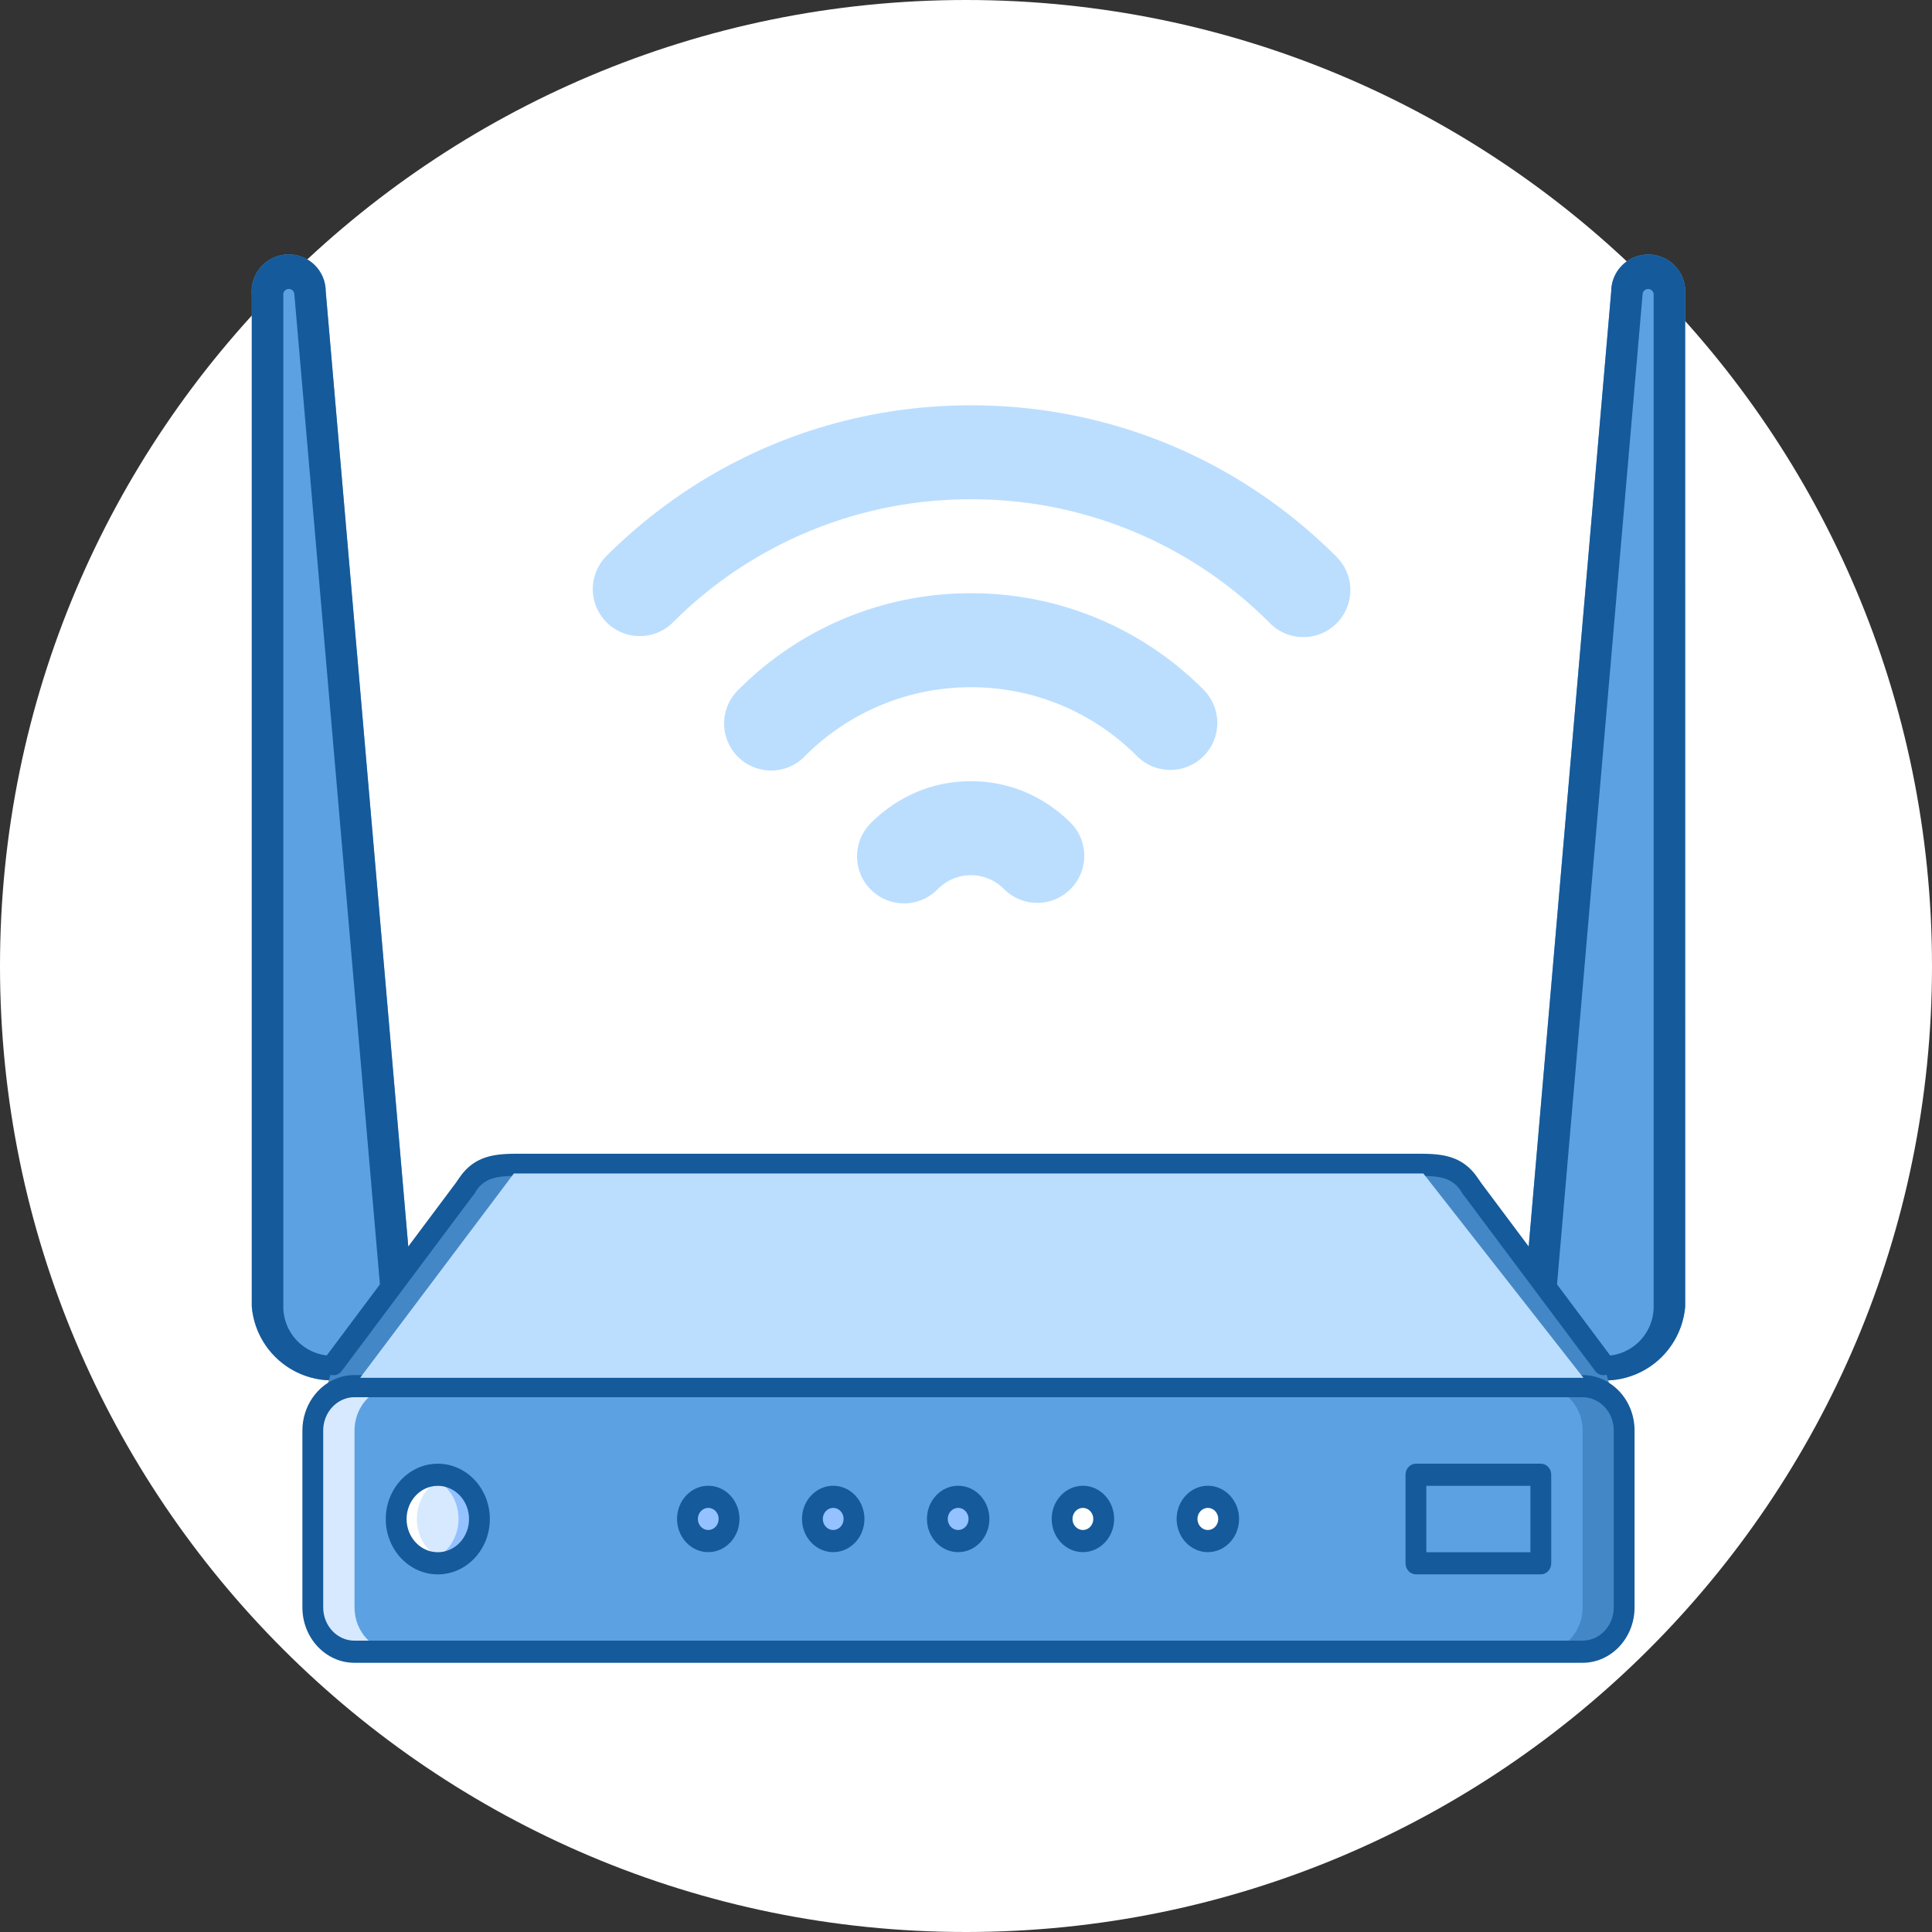 <svg xmlns="http://www.w3.org/2000/svg" width="92" height="92" viewBox="0 0 92 92">
    <rect x="0" y="0" width="92" height="92" fill="#333333" stroke="none"/>
    <defs>
        <clipPath id="n72ea">
            <path fill="#fff" d="M11.99 14.023a1.763 1.763 0 1 1 3.52-.152l4.15 48.017a3.842 3.842 0 0 1-7.67.33z"/>
        </clipPath>
        <clipPath id="n72eb">
            <path fill="#fff" d="M80.245 14.028a1.763 1.763 0 1 0-3.52-.152l-4.149 48.016a3.842 3.842 0 0 0 7.67.33z"/>
        </clipPath>
    </defs>
    <g>
        <g>
            <path fill="#fff" d="M92 46c0 25.405-20.595 46-46 46S0 71.405 0 46 20.595 0 46 0s46 20.595 46 46z"/>
        </g>
        <g>
            <g>
                <g>
                    <path fill="#5ca2e3"
                          d="M11.99 14.023a1.763 1.763 0 1 1 3.52-.152l4.15 48.017a3.842 3.842 0 0 1-7.67.33z"/>
                    <path fill="none" stroke="#155a9a" stroke-miterlimit="20" stroke-width="3"
                          d="M11.99 14.023c0-.973.79-1.763 1.763-1.763v0c.915 0 1.678.7 1.757 1.612l4.15 48.016a3.842 3.842 0 0 1-3.828 4.172v0a3.842 3.842 0 0 1-3.842-3.842z"
                          clip-path="url(&quot;#n72ea&quot;)"/>
                </g>
                <g>
                    <path fill="#5ca2e3"
                          d="M80.245 14.028a1.763 1.763 0 1 0-3.52-.152l-4.149 48.016a3.842 3.842 0 0 0 7.67.33z"/>
                    <path fill="none" stroke="#155a9a" stroke-miterlimit="20" stroke-width="3"
                          d="M80.245 14.028c0-.974-.79-1.764-1.763-1.764v0c-.915 0-1.678.7-1.757 1.612l-4.149 48.016a3.842 3.842 0 0 0 3.828 4.173v0a3.842 3.842 0 0 0 3.841-3.842z"
                          clip-path="url(&quot;#n72eb&quot;)"/>
                </g>
                <g>
                    <g>
                        <path fill="#5ca2e3"
                              d="M77.345 68.118v8.431c0 1.16-.892 2.108-1.982 2.108h-58.48c-1.09 0-1.983-.948-1.983-2.108v-8.431c0-.938.585-1.75 1.398-2.013.178-.063.376-.095.584-.095h58.48c1.09 0 1.983.949 1.983 2.108z"/>
                    </g>
                    <g>
                        <path fill="#d7e9ff"
                              d="M16.882 76.55v-8.432c0-.938.585-1.75 1.398-2.013.178-.063.377-.095.585-.095h-1.983c-.208 0-.406.032-.584.095-.813.263-1.398 1.075-1.398 2.013v8.431c0 1.16.893 2.108 1.982 2.108h1.983c-1.09 0-1.983-.948-1.983-2.108z"/>
                    </g>
                    <g>
                        <path fill="#4487c6"
                              d="M75.362 68.118v8.431c0 .939-.584 1.75-1.397 2.013a1.738 1.738 0 0 1-.585.095h1.982c.209 0 .407-.03.585-.095.813-.263 1.398-1.074 1.398-2.013v-8.431c0-1.16-.893-2.108-1.983-2.108H73.38c1.09 0 1.982.949 1.982 2.108z"/>
                    </g>
                    <g>
                        <g>
                            <path fill="#fff"
                                  d="M57.521 71.28c.545 0 .991.474.991 1.054 0 .58-.446 1.054-.99 1.054-.546 0-.992-.475-.992-1.054 0-.58.446-1.054.991-1.054z"/>
                        </g>
                        <g>
                            <path fill="#fff"
                                  d="M51.571 71.28c.545 0 .991.474.991 1.054 0 .58-.446 1.054-.99 1.054-.546 0-.992-.475-.992-1.054 0-.58.446-1.054.991-1.054z"/>
                        </g>
                    </g>
                    <g>
                        <g>
                            <path fill="#94c1ff"
                                  d="M45.621 71.28c.545 0 .991.474.991 1.054 0 .58-.446 1.054-.99 1.054-.546 0-.992-.475-.992-1.054 0-.58.446-1.054.991-1.054z"/>
                        </g>
                        <g>
                            <path fill="#94c1ff"
                                  d="M39.681 71.28c.545 0 .991.474.991 1.054 0 .58-.446 1.054-.99 1.054-.546 0-.992-.475-.992-1.054 0-.58.446-1.054.991-1.054z"/>
                        </g>
                        <g>
                            <path fill="#94c1ff"
                                  d="M33.731 71.28c.545 0 .991.474.991 1.054 0 .58-.446 1.054-.99 1.054-.546 0-.992-.475-.992-1.054 0-.58.446-1.054.991-1.054z"/>
                        </g>
                    </g>
                    <g>
                        <path fill="#d7e9ff"
                              d="M20.842 70.22c1.09 0 1.983.949 1.983 2.108 0 1.16-.893 2.108-1.983 2.108-1.1 0-1.982-.948-1.982-2.108 0-1.16.882-2.108 1.982-2.108z"/>
                    </g>
                    <g>
                        <path fill="#fff"
                              d="M19.851 72.328c0-.977.63-1.797 1.485-2.033a1.829 1.829 0 0 0-.494-.075c-1.1 0-1.982.949-1.982 2.108 0 1.16.882 2.108 1.982 2.108.172 0 .335-.031.494-.074-.856-.237-1.485-1.056-1.485-2.034z"/>
                    </g>
                    <g>
                        <path fill="#94c1ff"
                              d="M21.835 72.328c0 .978-.63 1.797-1.485 2.034.159.043.322.074.494.074 1.1 0 1.982-.948 1.982-2.108 0-1.16-.882-2.108-1.982-2.108-.172 0-.335.03-.494.075.856.236 1.485 1.056 1.485 2.033z"/>
                    </g>
                    <g>
                        <path fill="#5ca2e3" d="M73.377 70.22v4.216H67.43V70.22z"/>
                    </g>
                    <g>
                        <path fill="#4487c6"
                              d="M17.096 66.01l7.079-9.486c.634-1.054 1.566-1.054 2.616-1.054h-1.982c-1.05 0-1.983 0-2.617 1.054l-6.304 8.431-.538 1.83c.178-.064 1.321-.776 1.53-.776z"/>
                    </g>
                    <g>
                        <path fill="#4487c6"
                              d="M75.145 66.01l-7.079-9.486c-.634-1.054-1.566-1.054-2.616-1.054h1.982c1.05 0 1.983 0 2.617 1.054l6.304 8.431.538 1.83c-.178-.064-1.321-.776-1.53-.776z"/>
                    </g>
                    <g>
                        <g>
                            <path fill="#155a9a"
                                  d="M16.878 79.181c-1.367 0-2.478-1.182-2.478-2.635v-8.431c0-1.149.72-2.183 1.749-2.518.215-.076.465-.117.729-.117h58.48c1.367 0 2.478 1.183 2.478 2.635v8.431c0 1.453-1.111 2.635-2.478 2.635zm0-12.647c-.158 0-.301.023-.428.068-.628.204-1.059.824-1.059 1.513v8.431c0 .872.667 1.581 1.487 1.581h58.48c.82 0 1.487-.71 1.487-1.58v-8.432c0-.872-.667-1.581-1.487-1.581z"/>
                        </g>
                        <g>
                            <path fill="#155a9a"
                                  d="M15.886 65.484a.477.477 0 0 1-.309-.114.55.55 0 0 1-.08-.74l6.305-8.431a.478.478 0 0 1 .697-.086.55.55 0 0 1 .08.742l-6.305 8.43a.485.485 0 0 1-.388.2z"/>
                        </g>
                        <g>
                            <path fill="#155a9a"
                                  d="M76.35 65.485a.485.485 0 0 1-.388-.2l-6.304-8.43a.55.55 0 0 1 .08-.742.478.478 0 0 1 .696.086l6.304 8.431a.55.55 0 0 1-.08.74.476.476 0 0 1-.308.115z"/>
                        </g>
                        <g>
                            <path fill="#155a9a"
                                  d="M67.427 55.994H24.806c-.274 0-.496-.236-.496-.527 0-.291.222-.527.496-.527h42.62c.274 0 .496.236.496.527 0 .291-.221.527-.495.527z"/>
                        </g>
                        <g>
                            <path fill="#155a9a"
                                  d="M22.196 57.048a.478.478 0 0 1-.267-.082.548.548 0 0 1-.15-.73c.78-1.296 1.925-1.296 3.033-1.296.274 0 .496.236.496.527 0 .291-.222.527-.496.527-1.093 0-1.734.038-2.2.811a.487.487 0 0 1-.416.243z"/>
                        </g>
                        <g>
                            <path fill="#155a9a"
                                  d="M70.042 57.048a.487.487 0 0 1-.417-.243c-.466-.773-1.107-.811-2.2-.811-.273 0-.495-.236-.495-.527 0-.291.222-.527.496-.527 1.108 0 2.253 0 3.033 1.297a.548.548 0 0 1-.15.729.478.478 0 0 1-.267.082z"/>
                        </g>
                        <g>
                            <path fill="#155a9a"
                                  d="M20.848 74.97c-1.367 0-2.478-1.182-2.478-2.635 0-1.452 1.111-2.635 2.478-2.635 1.367 0 2.478 1.183 2.478 2.635 0 1.453-1.111 2.635-2.478 2.635zm0-4.216c-.82 0-1.487.709-1.487 1.58 0 .873.667 1.582 1.487 1.582.82 0 1.487-.71 1.487-1.581 0-.872-.667-1.581-1.487-1.581z"/>
                        </g>
                        <g>
                            <path fill="#155a9a"
                                  d="M67.426 74.97c-.274 0-.496-.236-.496-.527v-4.216c0-.291.222-.527.496-.527h5.947c.274 0 .495.236.495.527v4.216c0 .291-.221.527-.495.527zm.495-1.054h4.956v-3.162h-4.956z"/>
                        </g>
                        <g>
                            <path fill="#155a9a"
                                  d="M33.727 73.912c-.82 0-1.487-.71-1.487-1.581 0-.872.667-1.581 1.487-1.581.82 0 1.487.71 1.487 1.58 0 .873-.667 1.582-1.487 1.582zm0-2.108c-.273 0-.496.237-.496.527 0 .291.223.527.496.527s.495-.236.495-.527c0-.29-.222-.527-.495-.527z"/>
                        </g>
                        <g>
                            <path fill="#155a9a"
                                  d="M39.677 73.912c-.82 0-1.487-.71-1.487-1.581 0-.872.667-1.581 1.487-1.581.82 0 1.487.71 1.487 1.58 0 .873-.667 1.582-1.487 1.582zm0-2.108c-.273 0-.496.237-.496.527 0 .291.223.527.496.527s.495-.236.495-.527c0-.29-.222-.527-.495-.527z"/>
                        </g>
                        <g>
                            <path fill="#155a9a"
                                  d="M45.627 73.912c-.82 0-1.487-.71-1.487-1.581 0-.872.667-1.581 1.487-1.581.82 0 1.487.71 1.487 1.58 0 .873-.667 1.582-1.487 1.582zm0-2.108c-.273 0-.496.237-.496.527 0 .291.223.527.496.527s.495-.236.495-.527c0-.29-.222-.527-.495-.527z"/>
                        </g>
                        <g>
                            <path fill="#155a9a"
                                  d="M51.567 73.912c-.82 0-1.487-.71-1.487-1.581 0-.872.667-1.581 1.487-1.581.82 0 1.487.71 1.487 1.58 0 .873-.667 1.582-1.487 1.582zm0-2.108c-.273 0-.496.237-.496.527 0 .291.223.527.496.527s.495-.236.495-.527c0-.29-.222-.527-.495-.527z"/>
                        </g>
                        <g>
                            <path fill="#155a9a"
                                  d="M57.517 73.912c-.82 0-1.487-.71-1.487-1.581 0-.872.667-1.581 1.487-1.581.82 0 1.487.71 1.487 1.58 0 .873-.667 1.582-1.487 1.582zm0-2.108c-.273 0-.496.237-.496.527 0 .291.223.527.496.527s.495-.236.495-.527c0-.29-.222-.527-.495-.527z"/>
                        </g>
                    </g>
                    <g>
                        <path fill="#bbdeff" d="M24.47 55.88h43.307l7.624 9.729H17.15z"/>
                    </g>
                </g>
                <g>
                    <g>
                        <path fill="#bbdeff"
                              d="M41.496 39.169a2.238 2.238 0 1 0 3.164 3.165 2.223 2.223 0 0 1 1.574-.658c.796 0 1.328.412 1.573.658a2.238 2.238 0 1 0 3.165-3.165c-.735-.735-2.328-1.969-4.738-1.969-2.41 0-4.003 1.234-4.738 1.969z"/>
                    </g>
                    <g>
                        <path fill="#bbdeff"
                              d="M63.646 29.684c.875-.873.875-2.29.002-3.165-4.65-4.655-10.832-7.219-17.407-7.219-6.574 0-12.756 2.564-17.406 7.22A2.238 2.238 0 0 0 32 29.682a19.997 19.997 0 0 1 14.24-5.907 19.997 19.997 0 0 1 14.24 5.907c.873.874 2.29.876 3.165.002z"/>
                    </g>
                    <g>
                        <path fill="#bbdeff"
                              d="M57.312 36.008a2.238 2.238 0 0 0 0-3.165 15.56 15.56 0 0 0-11.073-4.593 15.56 15.56 0 0 0-11.073 4.593 2.238 2.238 0 1 0 3.164 3.165 11.114 11.114 0 0 1 7.909-3.282c2.983 0 5.792 1.166 7.908 3.282a2.238 2.238 0 0 0 3.165 0z"/>
                    </g>
                </g>
            </g>
        </g>
    </g>
</svg>